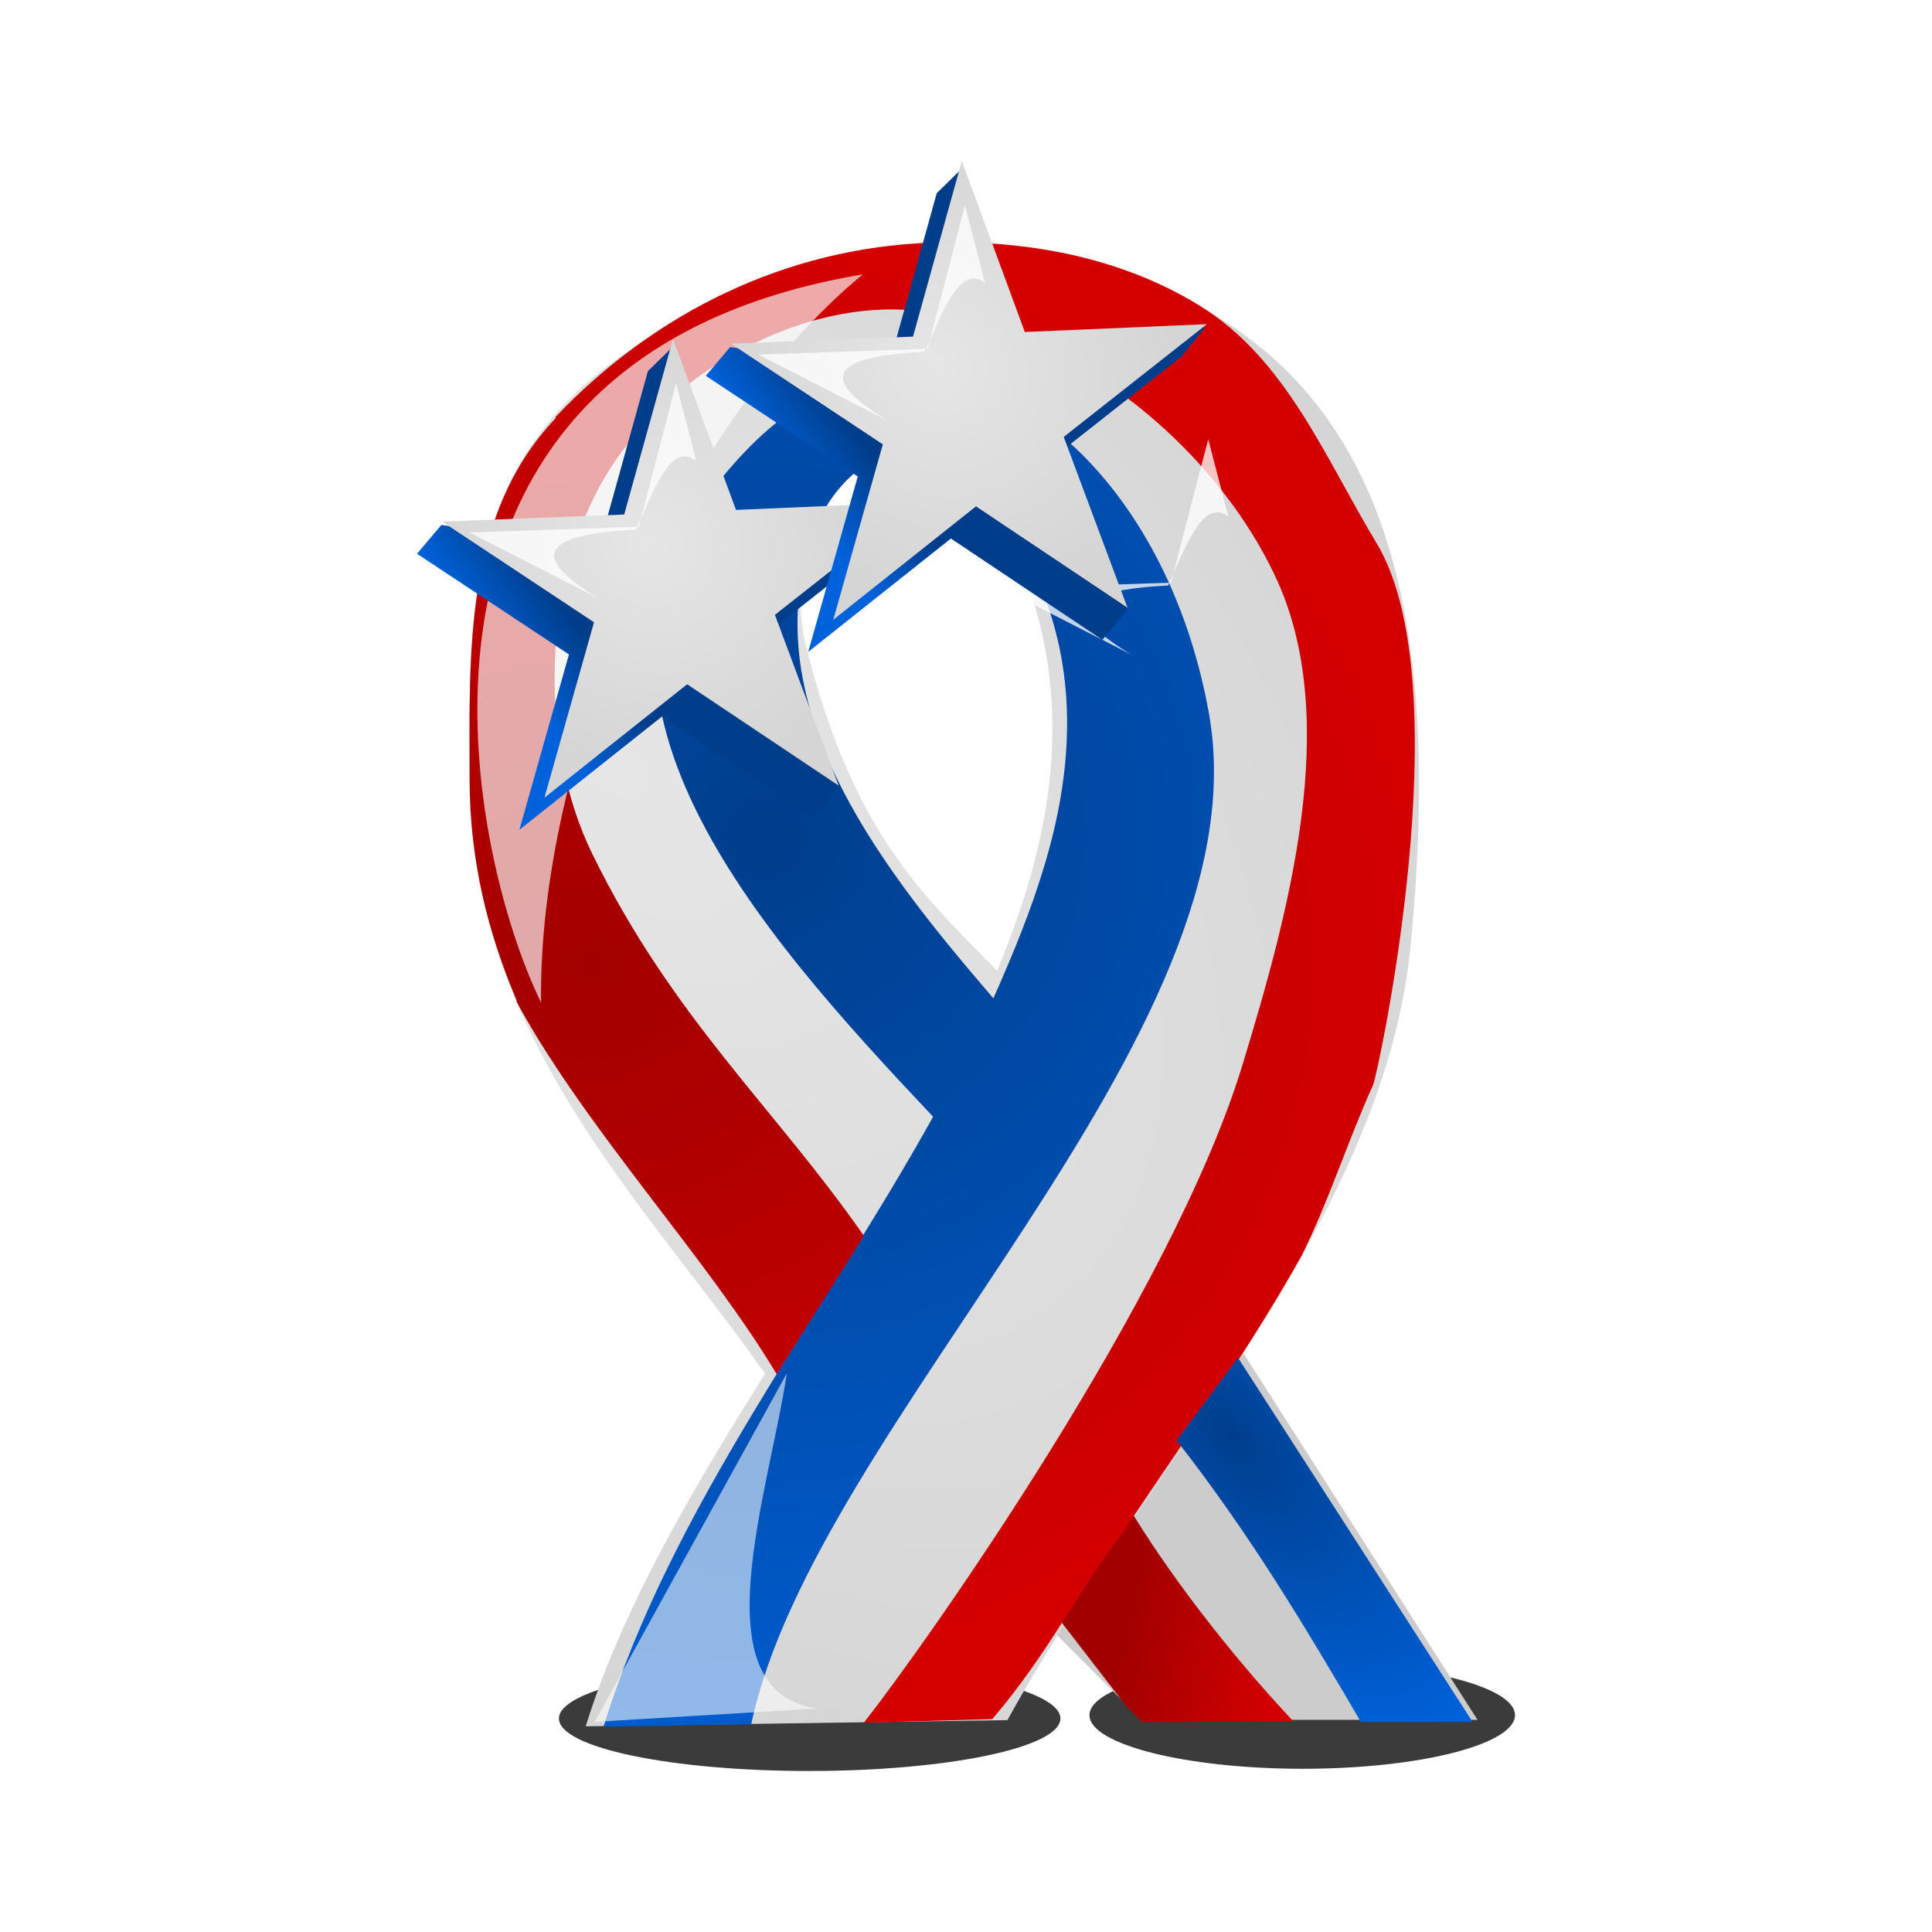 <svg:svg xmlns:dc="http://purl.org/dc/elements/1.1/" xmlns:ns1="http://sodipodi.sourceforge.net/DTD/sodipodi-0.dtd" xmlns:ns2="http://www.inkscape.org/namespaces/inkscape" xmlns:ns3="http://www.w3.org/1999/xlink" xmlns:ns5="http://creativecommons.org/ns#" xmlns:rdf="http://www.w3.org/1999/02/22-rdf-syntax-ns#" xmlns:svg="http://www.w3.org/2000/svg" height="54.057" id="svg2" version="1.1" viewBox="-4.764 -4.302 54.057 54.057" width="54.057" ns1:docname="july4th03.svg" ns2:export-filename="july4th03.png" ns2:export-xdpi="90" ns2:export-ydpi="90" ns2:version="0.47 r22583">
  <svg:defs id="defs4">
    <svg:linearGradient id="linearGradient3801">
      <svg:stop id="stop3803" offset="0" style="stop-color:#a20000" />
      <svg:stop id="stop3805" offset="1" style="stop-color:#d40000" />
    </svg:linearGradient>
    <svg:linearGradient id="linearGradient3791">
      <svg:stop id="stop3793" offset="0" style="stop-color:#e6e6e6" />
      <svg:stop id="stop3795" offset="1" style="stop-color:#d5d5d5" />
    </svg:linearGradient>
    <svg:radialGradient cx="12.522" cy="1023.8" gradientTransform="matrix(1.688 2.01 -1.197 1.005 1216.8 -32.602)" gradientUnits="userSpaceOnUse" id="radialGradient2909" r="13.281" ns2:collect="always" ns3:href="#linearGradient3791" />
    <svg:radialGradient cx="22.936" cy="1026.3" gradientTransform="matrix(2.654 2.322 -2.332 2.665 2349.1 -1764.8)" gradientUnits="userSpaceOnUse" id="radialGradient2911" r="8.525" ns2:collect="always" ns3:href="#linearGradient3635" />
    <svg:radialGradient cx="11.658" cy="1027.6" gradientTransform="matrix(1.752 .014 -.012 1.562 3.692 -578.2)" gradientUnits="userSpaceOnUse" id="radialGradient2913" r="13.241" ns2:collect="always" ns3:href="#linearGradient3801" />
    <svg:linearGradient gradientUnits="userSpaceOnUse" id="linearGradient2915" x1="26.97" x2="31.438" y1="39.973" y2="40.844" ns2:collect="always" ns3:href="#linearGradient3801" />
    <svg:filter height="1.114" id="filter3707" width="1.32" x="-.16" y="-.057" ns2:collect="always">
      <svg:feGaussianBlur id="feGaussianBlur3709" stdDeviation="0.442" ns2:collect="always" />
    </svg:filter>
    <svg:filter height="1.424" id="filter3717" width="1.568" x="-.284" y="-.212" ns2:collect="always">
      <svg:feGaussianBlur id="feGaussianBlur3719" stdDeviation="0.651" ns2:collect="always" />
    </svg:filter>
    <svg:radialGradient cx="15.739" cy=".856" gradientTransform="matrix(.75 .75 -.681 .681 4.519 -11.475)" gradientUnits="userSpaceOnUse" id="radialGradient3729" r="13.032" ns2:collect="always" ns3:href="#linearGradient3791" />
    <svg:linearGradient gradientUnits="userSpaceOnUse" id="linearGradient3733" x1="12.116" x2="8.451" y1="2.388" y2="5.063" ns2:collect="always" ns3:href="#linearGradient3635" />
    <svg:filter id="filter3625" ns2:collect="always">
      <svg:feGaussianBlur id="feGaussianBlur3627" stdDeviation="0.144" ns2:collect="always" />
    </svg:filter>
    <svg:linearGradient id="linearGradient3635">
      <svg:stop id="stop3637" offset="0" style="stop-color:#003e8c" />
      <svg:stop id="stop3639" offset="1" style="stop-color:#0062db" />
    </svg:linearGradient>
    <svg:radialGradient cx="29.691" cy="36.449" gradientTransform="matrix(1.629 1.923 -.939 .795 15.523 -50.175)" gradientUnits="userSpaceOnUse" id="radialGradient2943" r="4.141" ns2:collect="always" ns3:href="#linearGradient3635" />
    <svg:filter height="2.179" id="filter3661" width="1.134" x="-.067" y="-.589" ns2:collect="always">
      <svg:feGaussianBlur id="feGaussianBlur3663" stdDeviation="0.745" ns2:collect="always" />
    </svg:filter>
  </svg:defs>
  <ns1:namedview bordercolor="#666666" borderopacity="1.0" id="base" pagecolor="#ffffff" showgrid="false" ns2:current-layer="layer1" ns2:cx="23.420396" ns2:cy="24" ns2:document-units="px" ns2:pageopacity="0.0" ns2:pageshadow="2" ns2:window-height="902" ns2:window-maximized="0" ns2:window-width="1016" ns2:window-x="633" ns2:window-y="41" ns2:zoom="1">
    <ns2:grid empspacing="5" enabled="true" id="grid2837" snapvisiblegridlinesonly="true" type="xygrid" visible="true" />
  </ns1:namedview>
  <svg:g id="layer1" transform="translate(0 -1004.4)" ns2:groupmode="layer" ns2:label="Layer 1">
    <svg:path d="m31.688 42.219c-3.283 0-5.969 0.654-5.969 1.469 0 0.814 2.686 1.5 5.969 1.5 3.282 0 5.937-0.686 5.937-1.5 0-0.815-2.655-1.469-5.937-1.469zm-13.813 0.062c-3.868 0-7 0.686-7 1.5s3.132 1.469 7 1.469 7.031-0.655 7.031-1.469-3.163-1.5-7.031-1.5z" id="path3654" style="filter:url(#filter3661);fill-opacity:.769;fill:#000000" transform="translate(0 1004.4)" />
    <svg:path d="m24.362 1045.4 2.819 2.819h9.396l-6.577-10.3-5.638 7.517z" id="path2881" style="fill:#cccccc" ns1:nodetypes="ccccc" />
    <svg:path d="m11.625 1048.4 11.798-0.173c3.91-7.084 10.528-14.022 11.275-21.611 1.099-11.161-1.237-19.084-13.154-19.732-13.996 2.39-13.154 9.396-13.154 15.034 0 7.343 5.155 12.079 8.456 16.913 1.893-4.075 4.698-7.517 6.577-11.275-2.205-2.287-4.27-3.927-5.638-9.396-0.94-3.758 2.819-7.517 4.698-4.698 7.763 11.644-7.239 23.292-10.859 34.938z" id="path2879" style="fill:url(#radialGradient2909)" ns1:nodetypes="ccscsccssc" />
    <svg:path d="m15.406 1013.5c-4.908 5.991 0.988 12.596 5.938 17.844-3.131 5.637-7.327 10.929-9.219 17.062l4.13-0.063c1.781-8.438 14.412-19.309 12.807-28.281-1.048-5.859-4.933-9.696-8.688-9.5-2.14 0.112-3.676 1.36-4.969 2.938zm5.281-0.969c0.623-0.171 1.197 0.244 1.781 0.938 1.72 2.042 2.636 4.29 2.625 6.906-0.011 2.709-0.988 5.233-2.062 7.656-3.051-3.55-6.462-7.852-5.219-12.469 0.457-1.697 1.525-2.661 2.875-3.031z" id="path2883" style="fill:url(#radialGradient2911)" ns1:nodetypes="ccccssscsssss" />
    <svg:path d="m26.781 37.812l-2.156 2.876 2.125 2.75 0.438 0.437h4.25c-1.855-1.973-3.591-4.265-4.657-6.063z" id="path2897" style="fill:url(#linearGradient2915)" transform="translate(0 1004.4)" />
    <svg:path d="m10.781 1011.8c-2.563 2.702-2.413 6.547-2.406 10.126 0.004 2.284 0.526 4.295 1.312 6.156 0.004 0.01-0.004 0.022 0 0.031 0.021 0.041 0.04 0.084 0.062 0.125 1.937 3.516 5.288 7.081 7.219 10.312 0.801-1.296 1.638-2.582 2.438-3.875-2.471-3.558-5.355-6.092-7.604-10.698-1.502-3.078-1.394-7.551 0.354-10.521 1.635-2.779 5.219-4.884 8.438-4.688 4.252 0.259 8.547 3.637 10.344 7.5 1.854 3.986 0.342 9.419-0.938 13.625-1.969 6.474-8.866 16.206-10.594 18.406l3.595-0.1c1.601-1.875 2.402-3.611 3.719-5.312 0.013-0.019 0.018-0.043 0.031-0.063 1.687-2.518 3.471-5.026 4.906-7.594 0.739-1.479 1.274-3.166 2-4.781 0.123-0.274 2.498-11.171 0.094-15.156-1.445-2.394-2.53-5.162-4.969-6.656-2.234-1.368-4.902-1.836-7.469-1.75-4.088 0.137-7.774 1.969-10.531 4.875z" id="path2885" style="fill:url(#radialGradient2913)" ns1:nodetypes="cssssccsssssccsscsssss" />
    <svg:path d="m29.875 33.688l-1.719 2.312c2.061 2.632 3.614 5.243 5.156 7.875h3.126l-6.563-10.187z" id="path2899" style="fill:url(#radialGradient2943)" transform="translate(0 1004.4)" />
    <svg:path d="m19.375 3.375c-5.301 4.384-9.092 13.625-9 20.375-2.042-4.167-5.125-18 9-20.375z" id="path3705" style="filter:url(#filter3707);fill-opacity:.664;fill:#ffffff" transform="translate(0 1004.4)" ns1:nodetypes="ccc" />
    <svg:path d="m17.25 34.125-5.375 9.75 6.25-0.375c-3.37-0.43-1.367-6.047-0.875-9.375z" id="path3711" style="filter:url(#filter3717);fill-opacity:.57;fill:#ffffff" transform="translate(0 1004.4)" ns1:nodetypes="cccc" />
    <svg:g id="g3634" transform="translate(-8.081 4.978)">
      <svg:path d="m26.167 14.288-8.295-5.549-7.813 6.208 2.714-9.603-8.32-5.513 1.331-1.573l8.642 1.187 2.672-9.616 1.472-1.441 1.978 10.805 11.245-2.017-1.275 1.587-7.84 6.174 4.87 7.683-1.379 1.667z" id="path3636" style="fill:url(#linearGradient3733)" transform="matrix(.511 0 0 .511 12.709 1010.7)" ns1:nodetypes="ccccccccccccccc" />
      <svg:path d="m26.167 14.288-8.295-5.549-7.814 6.209 2.714-9.604-8.319-5.513 9.972-0.387 2.672-9.616 3.449 9.365 9.971-0.43-7.84 6.174 3.49 9.35z" id="path3638" style="fill:url(#radialGradient3729)" transform="matrix(.511 0 0 .511 13.411 1009.8)" />
      <svg:path d="m20.067 7.465-3.612-1.846 4.736-0.161 1.043-4.013 0.562 2.167c-0.708-0.534-1.184 0.816-1.686 1.927-3.045 0.152-2.684 0.923-1.043 1.926z" id="path3640" style="filter:url(#filter3625);fill-opacity:.766;fill:#ffffff" transform="translate(0 1004.4)" ns1:nodetypes="ccccccc" />
    </svg:g>
    <svg:g id="g3646" transform="translate(6.809 6.542)">
      <svg:path d="m26.167 14.288-8.295-5.549-7.813 6.208 2.714-9.603-8.32-5.513 1.331-1.573l8.642 1.187 2.672-9.616 1.472-1.441 1.978 10.805 11.245-2.017-1.275 1.587-7.84 6.174 4.87 7.683-1.379 1.667z" id="path3648" style="fill:url(#linearGradient3733)" transform="matrix(.511 0 0 .511 12.709 1010.7)" ns1:nodetypes="ccccccccccccccc" />
      <svg:path d="m26.167 14.288-8.295-5.549-7.814 6.209 2.714-9.604-8.319-5.513 9.972-0.387 2.672-9.616 3.449 9.365 9.971-0.43-7.84 6.174 3.49 9.35z" id="path3650" style="fill:url(#radialGradient3729)" transform="matrix(.511 0 0 .511 13.411 1009.8)" />
      <svg:path d="m20.067 7.465-3.612-1.846 4.736-0.161 1.043-4.013 0.562 2.167c-0.708-0.534-1.184 0.816-1.686 1.927-3.045 0.152-2.684 0.923-1.043 1.926z" id="path3652" style="filter:url(#filter3625);fill-opacity:.766;fill:#ffffff" transform="translate(0 1004.4)" ns1:nodetypes="ccccccc" />
    </svg:g>
    <svg:g id="g3629">
      <svg:path d="m26.167 14.288-8.295-5.549-7.813 6.208 2.714-9.603-8.32-5.513 1.331-1.573l8.642 1.187 2.672-9.616 1.472-1.441 1.978 10.805 11.245-2.017-1.275 1.587-7.84 6.174 4.87 7.683-1.379 1.667z" id="path3723" style="fill:url(#linearGradient3733)" transform="matrix(.511 0 0 .511 12.709 1010.7)" ns1:nodetypes="ccccccccccccccc" />
      <svg:path d="m26.167 14.288-8.295-5.549-7.814 6.209 2.714-9.604-8.319-5.513 9.972-0.387 2.672-9.616 3.449 9.365 9.971-0.43-7.84 6.174 3.49 9.35z" id="path3721" style="fill:url(#radialGradient3729)" transform="matrix(.511 0 0 .511 13.411 1009.8)" />
      <svg:path d="m20.067 7.465-3.612-1.846 4.736-0.161 1.043-4.013 0.562 2.167c-0.708-0.534-1.184 0.816-1.686 1.927-3.045 0.152-2.684 0.923-1.043 1.926z" id="path2847" style="filter:url(#filter3625);fill-opacity:.766;fill:#ffffff" transform="translate(0 1004.4)" ns1:nodetypes="ccccccc" />
    </svg:g>
  </svg:g>
</svg:svg>